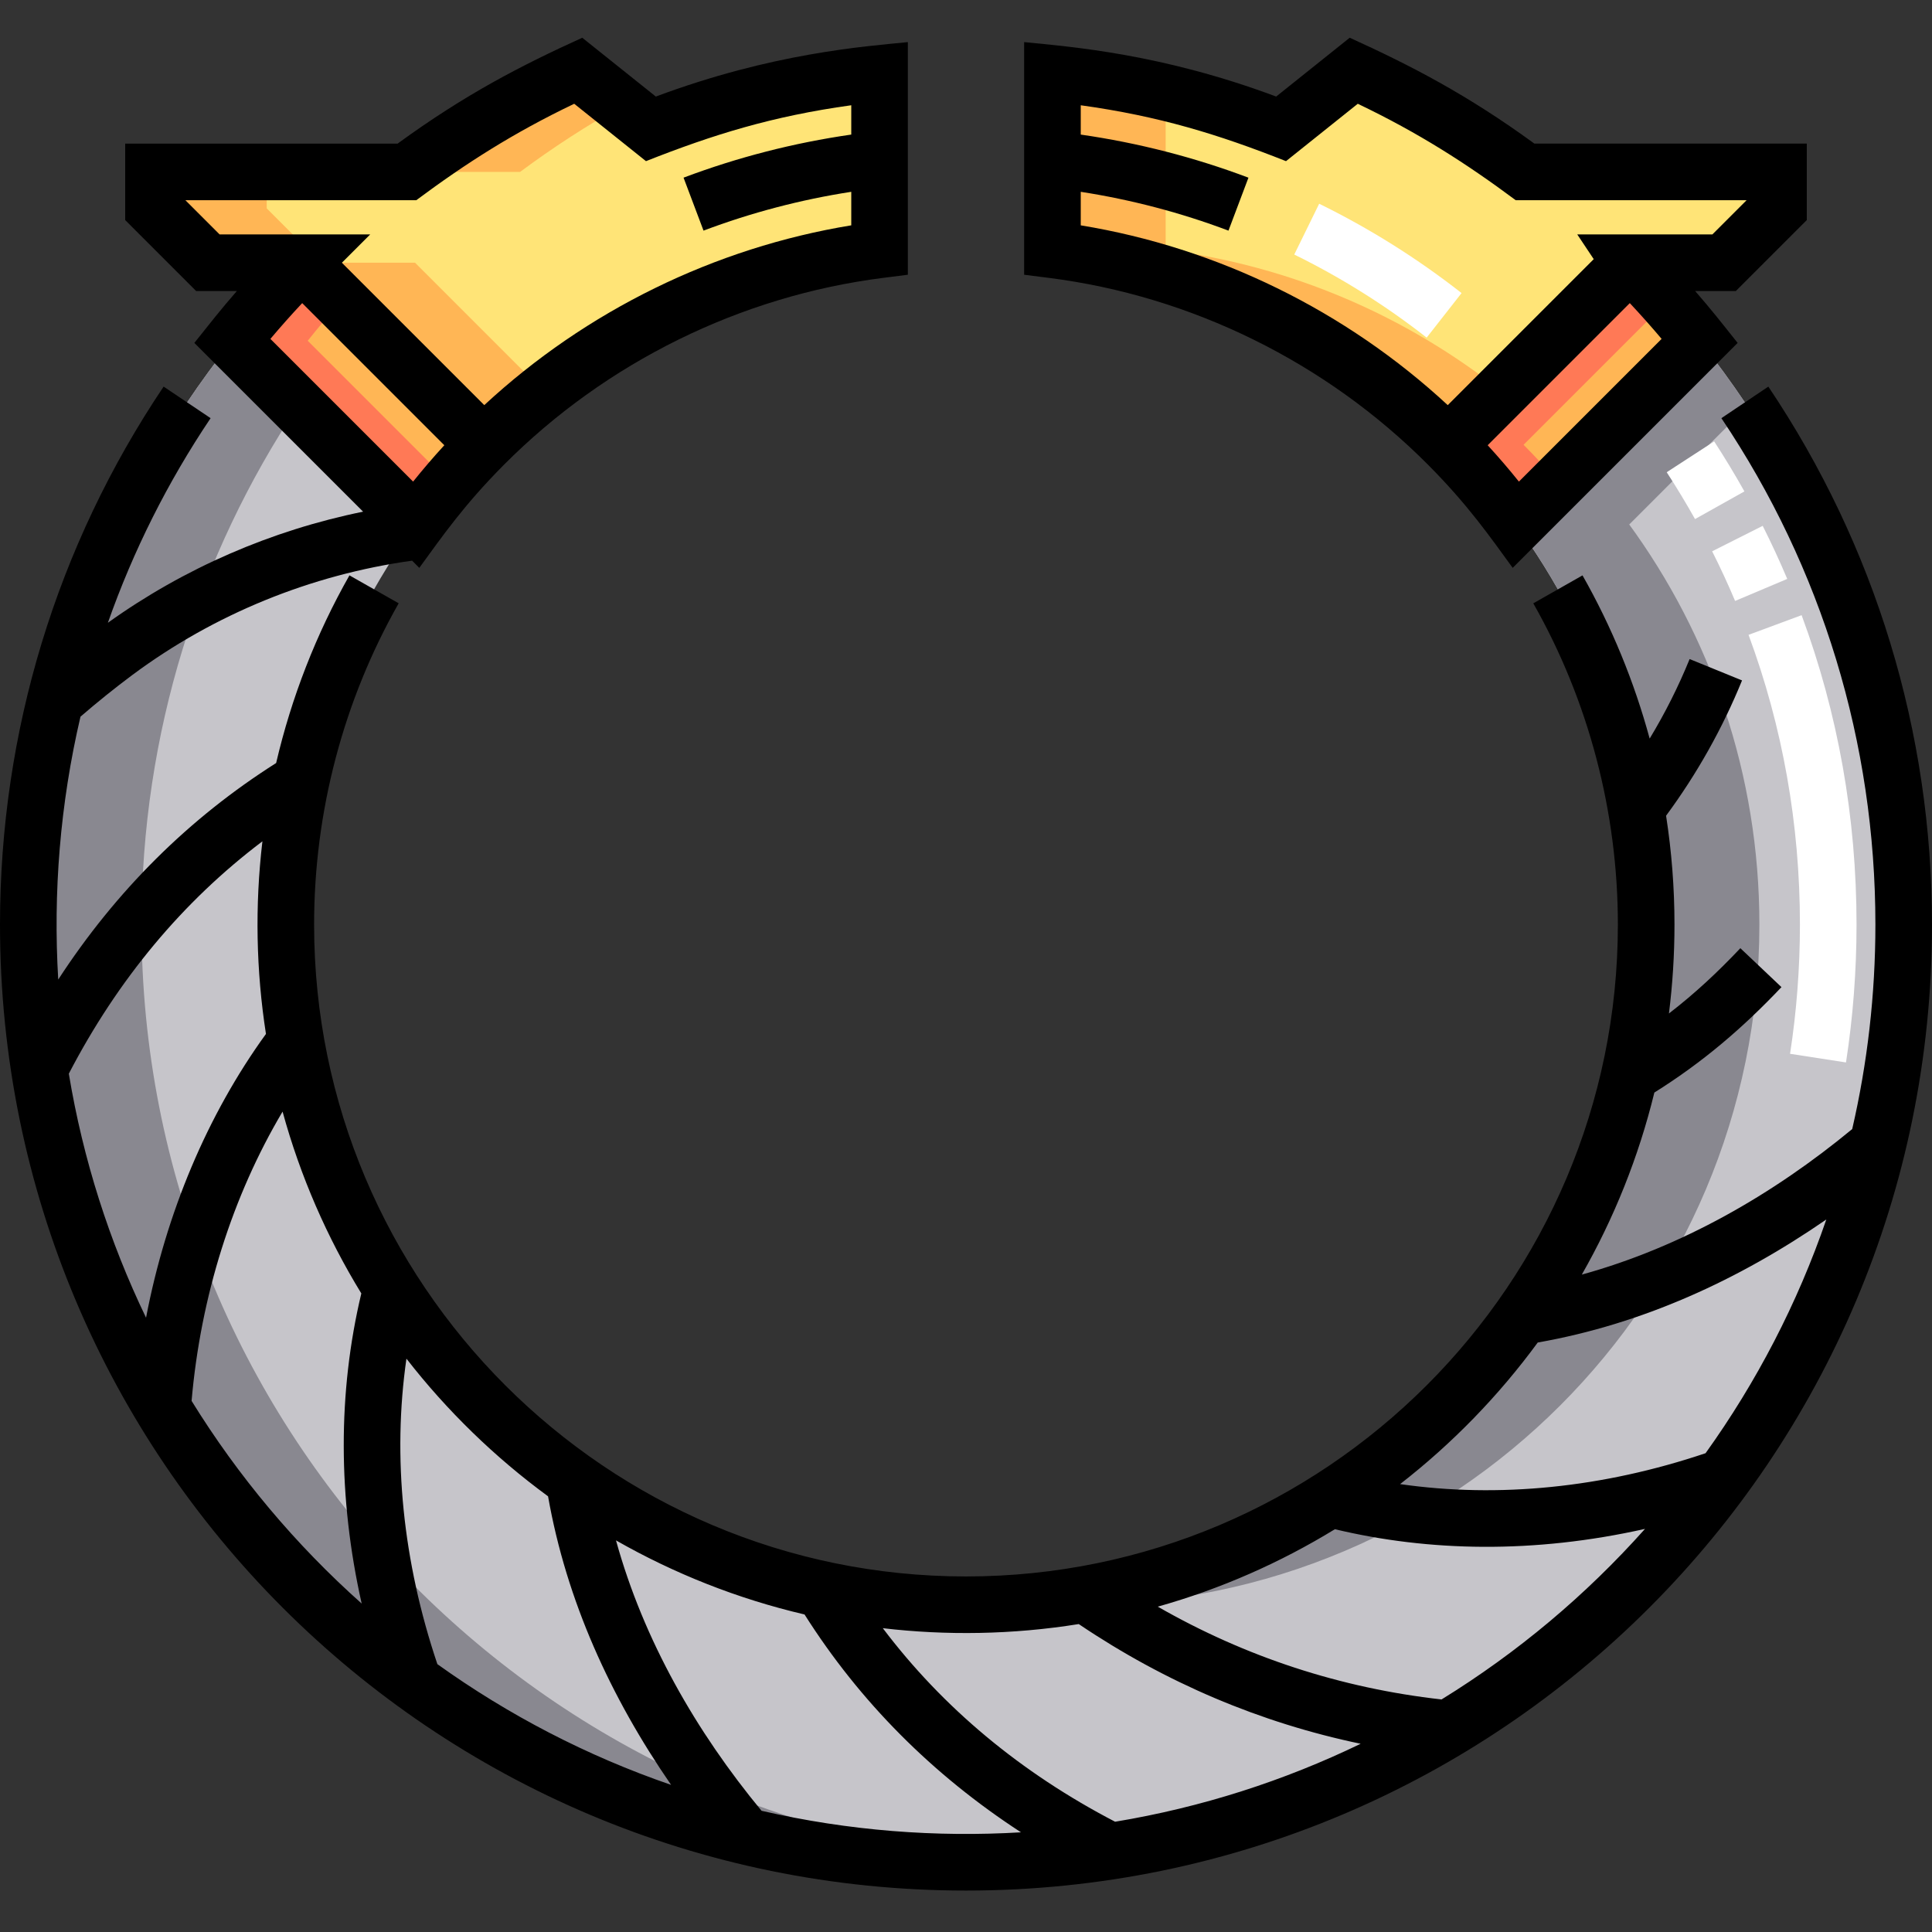 <svg height="512pt" viewBox="0 -10 512 512" width="512pt" xmlns="http://www.w3.org/2000/svg"><rect x="0" y="-10" width="512" height="512" fill="#333333" stroke="none"/><path d="m79.996 59.629 48.242 48.246c-6.527 6.559-12.551 13.617-18.012 21.109l-48.68-48.676c5.766-7.234 11.926-14.137 18.449-20.68zm0 0" fill="#ffb655"/><path d="m128.238 107.871-48.242-48.242s.004-.004.004-.004h-24.91c-5.625-5.629-8.781-8.781-14.41-14.41v-9.656h67.152c14.062-10.461 29.258-19.488 45.387-26.824l19.258 15.398.289-.113c18.988-7.477 39.234-12.457 60.324-14.57v46.754c-40.766 5.172-77.281 23.969-104.852 51.668zm0 0" fill="#ffe477"/><path d="m432.004 59.629-48.246 48.246c6.527 6.559 12.555 13.617 18.016 21.109l48.68-48.676c-5.766-7.234-11.926-14.137-18.449-20.68zm0 0" fill="#ffb655"/><path d="m383.762 107.871 48.242-48.242s-.004-.004-.004-.004h24.91c5.629-5.629 8.781-8.785 14.41-14.41v-9.656h-67.152c-14.059-10.461-29.258-19.488-45.387-26.824l-19.258 15.398-.285-.113c-18.992-7.477-39.238-12.461-60.328-14.57v46.754c40.766 5.172 77.281 23.969 104.852 51.668zm0 0" fill="#ffe477"/><path d="m401.434 128.535c.109.152.23.297.34.449l48.672-48.672c33.824 42.449 54.055 96.207 54.055 154.703 0 137.242-111.258 248.5-248.5 248.5s-248.5-111.258-248.5-248.5c0-58.496 20.223-112.262 54.047-154.707l48.68 48.676c-21.684 29.758-34.484 66.398-34.484 106.031 0 99.551 80.703 180.258 180.258 180.258s180.258-80.703 180.258-180.258c0-39.84-12.941-76.645-34.824-106.48zm0 0" fill="#c6c5ca"/><path d="m81.547 80.309c2.82-3.543 5.738-7.004 8.746-10.383l-10.297-10.297c-6.523 6.543-12.684 13.445-18.449 20.68l48.68 48.676c2.797-3.84 5.742-7.566 8.828-11.168zm0 0" fill="#ff7956"/><path d="m164.852 18.035-11.633-9.301c-16.129 7.336-31.328 16.359-45.387 26.824h30c8.598-6.398 17.621-12.258 27.02-17.523zm0 0" fill="#ffb655"/><path d="m109.996 59.629s0-.004.004-.004h-24.91c-5.625-5.629-8.781-8.781-14.41-14.41v-9.656h-30v9.656c5.629 5.629 8.785 8.781 14.41 14.41h24.91s-.004.004-.004.004l48.242 48.246c5-5.023 10.289-9.75 15.844-14.156zm0 0" fill="#ffb655"/><path d="m403.762 107.871 37.945-37.945c-3.137-3.523-6.375-6.957-9.703-10.297l-48.246 48.246c6.527 6.559 12.555 13.617 18.016 21.109l11.168-11.168c-2.934-3.43-6-6.746-9.18-9.945zm0 0" fill="#ff7956"/><path d="m308.91 56.203v-41.711c-9.773-2.324-19.789-4.02-30-5.043v46.754c40.766 5.172 77.281 23.965 104.852 51.668l14.156-14.156c-25.102-19.91-55.629-33.277-89.008-37.512zm0 0" fill="#ffb655"/><path d="m271 414.656c4.945.406 9.949.613 15 .613 99.551 0 180.254-80.703 180.254-180.254 0-39.84-12.934-76.645-34.82-106.48.109.148.23.297.34.449l31.32-31.316c-3.973-5.973-8.191-11.762-12.648-17.355l-48.672 48.672c-.109-.152-.23-.297-.34-.449 21.883 29.836 34.82 66.641 34.82 106.48 0 94.5-72.719 172.02-165.254 179.641zm0 0" fill="#898890"/><path d="m37.5 235.016c0-50.789 15.242-98.012 41.398-137.355l-17.352-17.352c-33.824 42.445-54.047 96.211-54.047 154.707 0 137.242 111.258 248.5 248.5 248.5 5.035 0 10.039-.148 15-.445-130.258-7.754-233.5-115.848-233.5-248.055zm0 0" fill="#898890"/><path d="m378.445 113.164c10.605 10.66 16.34 18.965 22.434 27.324l59.613-59.613c-4.348-5.461-6.891-8.727-11.262-13.75h10.785l18.805-18.805v-20.262h-72.188c-17.848-13.012-32.75-20.695-48.938-28.059l-19.496 15.59c-30.379-11.352-54.043-13.152-66.789-14.43v61.652l6.555.832c37.785 4.793 73.469 22.379 100.48 49.52zm24.082 4.465c-2.648-3.301-5.414-6.52-8.277-9.637l37.664-37.664c2.891 3.086 5.707 6.254 8.43 9.48zm-61.719-84.922 19.02-15.207c16.191 7.746 28.844 15.879 41.855 25.559h61.184l-9.066 9.066h-35.812l4.367 6.551-38.688 38.688c-27.004-25.023-61.082-41.723-97.258-47.645v-8.887c13.379 2.074 26.516 5.523 39.148 10.289l5.293-14.035c-14.324-5.402-29.246-9.234-44.441-11.418v-7.77c20.773 2.871 36.512 7.73 54.398 14.809zm0 0"/><path d="m468.629 92.457-12.445 8.363c26.703 39.738 40.816 86.141 40.816 134.195 0 18.629-2.125 36.773-6.145 54.199-20.965 17.312-45.238 31.277-71.656 38.566 8.516-14.93 15.047-31.129 19.223-48.242 12.961-8.117 23.488-17.184 33.684-27.941l-10.891-10.316c-6.086 6.426-11.98 11.938-18.93 17.301.969-7.719 1.469-15.582 1.469-23.566 0-9.684-.75-19.332-2.227-28.844 8.184-11.086 14.949-23.133 20.133-35.855l-13.891-5.66c-2.969 7.289-6.512 14.336-10.59 21.074-4.094-15.074-10.059-29.625-17.797-43.25l-13.043 7.406c14.664 25.828 22.414 55.266 22.414 85.129 0 95.258-77.496 172.758-172.754 172.758s-172.758-77.5-172.758-172.758c0-29.871 7.75-59.312 22.414-85.137l-13.047-7.406c-8.84 15.57-15.367 32.348-19.43 49.738-23.098 14.633-42.445 33.867-57.746 57.375-1.375-22.957.477-46.488 5.895-69.66 4.492-3.883 9.129-7.609 13.797-11.09 21.652-16.078 47.262-26.535 74.094-30.254l1.902 1.906c6.035-8.277 11.785-16.621 22.434-27.324 27.012-27.145 62.695-44.73 100.48-49.523l6.555-.832v-61.648c-11.516 1.152-35.867 2.875-66.789 14.43l-19.496-15.59c-16.172 7.355-30.98 14.965-48.938 28.059h-72.188v20.262l18.805 18.805h10.785c-4.359 5.012-6.887 8.258-11.266 13.75l44.723 44.719c-24.34 4.953-47.477 15.004-67.637 29.445 6.695-19.031 15.809-37.238 27.223-54.223l-12.449-8.367c-28.367 42.211-43.363 91.512-43.363 142.566 0 141.492 114.496 256 256 256 141.492 0 256-114.496 256-256 0-51.043-14.996-100.34-43.371-142.559zm-419.5-49.398h61.188c13.086-9.738 25.734-17.848 41.855-25.559l19.02 15.207c17.699-6.996 33.418-11.91 54.402-14.812v7.77c-15.199 2.184-30.117 6.016-44.445 11.418l5.293 14.035c12.637-4.766 25.77-8.215 39.152-10.285v8.883c-36.18 5.926-70.254 22.625-97.258 47.645l-37.734-37.73 7.504-7.504h-39.906zm30.957 27.27 37.664 37.664c-2.863 3.117-5.629 6.336-8.273 9.637l-37.82-37.82c2.723-3.227 5.535-6.395 8.43-9.48zm327.43 275.453c27.719-4.879 53.215-16.559 76.477-32.605-7.664 22.293-18.512 43.121-32 61.938-27.242 9.172-54.879 11.938-80.949 8.188 13.824-10.75 26.113-23.387 36.473-37.52zm-121.637 74.613c23.043 15.539 48.086 26.164 74.711 31.723-20.281 9.812-42.141 16.859-65.078 20.66-25.004-13.008-45.641-30.215-61.559-51.293 16.719 1.965 34.293 1.742 51.926-1.09zm-140.641-33.859c4.879 27.648 16.535 53.172 32.609 76.477-22.293-7.664-43.125-18.512-61.938-31.996-9.176-27.242-11.945-54.883-8.199-80.957 10.754 13.824 23.391 26.113 37.527 36.477zm-75.695-173.578c-2.016 17.059-1.672 34.285.938 51.047-15.531 21.434-26.473 47.465-31.777 75.203-9.707-20.168-16.691-41.883-20.465-64.672 12.996-25 30.207-45.645 51.305-61.578zm-18.77 148.293c2.398-27.676 10.816-54.27 24.113-76.66 4.703 17.16 11.785 33.348 20.867 48.18-6.258 26.219-6.195 54.211.094 82.191-17.492-15.586-32.707-33.68-45.074-53.711zm151.039 108.625c-17.23-20.867-31.238-45.129-38.566-71.656 15.426 8.801 32.215 15.48 49.965 19.633 14.617 23.082 33.848 42.426 57.359 57.73-22.328 1.336-45.543-.355-68.758-5.707zm180.211-29.504c-26.73-3.004-51.949-11.258-75.199-24.59 16.699-4.699 32.461-11.656 46.938-20.523 24.84 5.938 52.754 6.527 82.18-.086-15.641 17.555-33.805 32.812-53.918 45.199zm0 0"/><g fill="#fff"><path d="m489.207 271.559-14.824-2.293c1.738-11.242 2.617-22.766 2.617-34.25 0-26.57-4.582-52.402-13.617-76.777l14.062-5.215c9.656 26.051 14.555 53.637 14.555 81.992 0 12.25-.941 24.543-2.793 36.543zm-29.387-122.305c-1.867-4.426-3.914-8.852-6.082-13.156l13.395-6.746c2.316 4.602 4.508 9.332 6.504 14.066zm-10.621-21.695c-2.352-4.191-4.875-8.371-7.504-12.414l12.578-8.172c2.809 4.316 5.504 8.777 8.012 13.254zm0 0"/><path d="m378.082 79.473c-10.863-8.512-22.668-15.918-35.09-22.016l6.605-13.465c13.359 6.555 26.055 14.52 37.734 23.676zm0 0"/></g></svg>